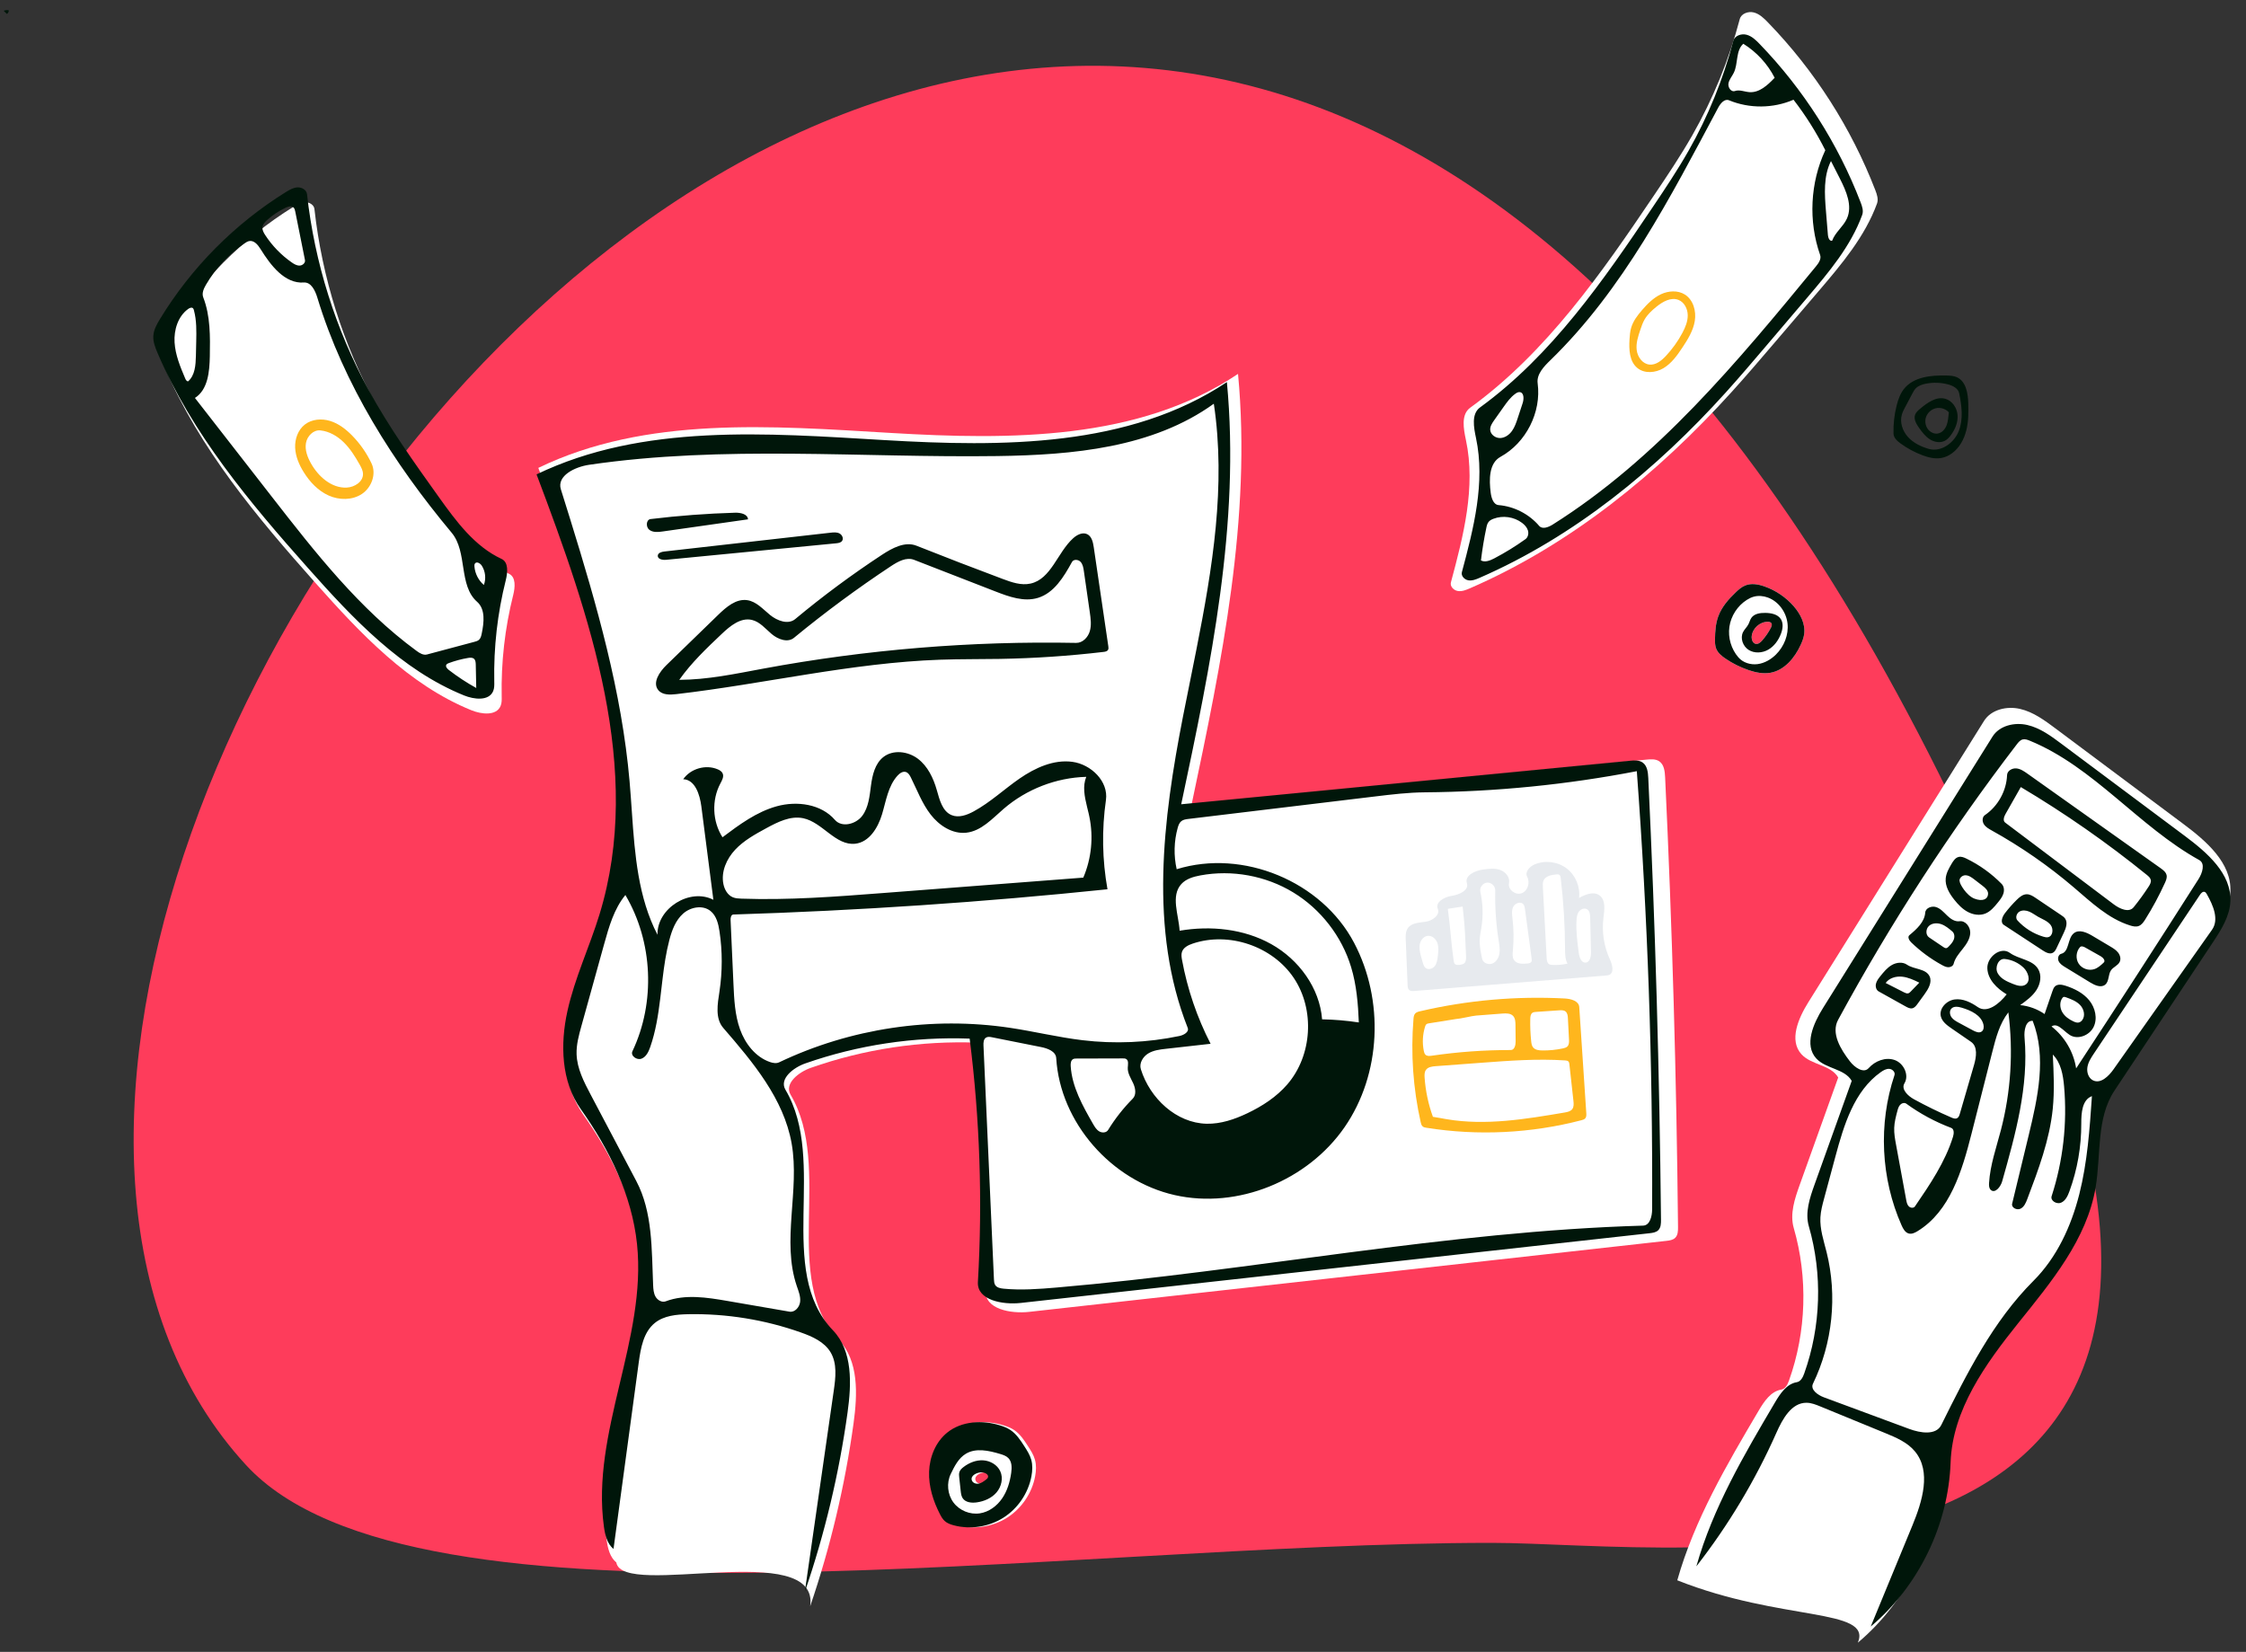 <?xml version="1.0" encoding="UTF-8"?>
<svg width="121px" height="89px" viewBox="0 0 121 89" version="1.1" xmlns="http://www.w3.org/2000/svg" xmlns:xlink="http://www.w3.org/1999/xlink">
    <rect x="0" y="0" width="121" height="89" fill="#333333" stroke="none"/>
    <title>Illustration/Finances</title>
    <g id="Food-Delivery-App---High-Fidelity-Design" stroke="none" stroke-width="1" fill="none" fill-rule="evenodd">
        <g id="Basket-Screen" transform="translate(-219, -548)">
            <g id="Voucher" transform="translate(20, 547)">
                <g id="Illustration/Finances" transform="translate(199.201, 1.545)">
                    <path d="M13.052,78.388 C22.106,88.243 57.119,82.582 80.173,82.582 C90.118,82.582 123.494,87.566 109.712,53.334 C64.522,-58.911 -15.635,47.16 13.052,78.388 Z" id="Blob" fill="#FE3C5B"></path>
                    <path d="M53.88,76.254 C54.074,76.315 54.267,76.39 54.437,76.504 C54.755,76.717 54.972,77.049 55.18,77.371 C55.329,77.602 55.481,77.837 55.555,78.102 C55.636,78.389 55.621,78.695 55.567,78.987 C55.399,79.9 54.836,80.732 54.052,81.228 C53.268,81.724 52.275,81.875 51.378,81.636 C51.204,81.59 51.028,81.526 50.894,81.405 C50.781,81.304 50.705,81.169 50.636,81.034 C50.271,80.326 50.024,79.54 50.053,78.744 C50.081,77.948 50.408,77.142 51.028,76.642 C51.805,76.014 52.926,75.955 53.88,76.254 Z M52.864,78.784 C52.606,78.79 52.275,78.964 52.354,79.209 C52.4,79.352 52.575,79.418 52.722,79.391 C52.869,79.365 52.994,79.271 53.112,79.18 C53.156,79.147 53.202,79.11 53.222,79.058 C53.283,78.891 53.042,78.78 52.864,78.784 Z" id="Combined-Shape" fill="#FFFFFF"></path>
                    <path d="M94.854,31.049 C95.461,31.261 96.011,31.633 96.433,32.118 C96.796,32.535 97.072,33.075 96.996,33.623 C96.968,33.823 96.894,34.015 96.809,34.199 C96.489,34.897 95.938,35.566 95.182,35.702 C94.786,35.772 94.377,35.687 93.996,35.558 C93.555,35.408 93.134,35.197 92.749,34.934 C92.545,34.794 92.343,34.629 92.254,34.398 C92.192,34.24 92.19,34.065 92.192,33.894 C92.198,33.473 92.226,33.045 92.373,32.65 C92.559,32.15 92.922,31.738 93.308,31.37 C93.463,31.222 93.627,31.076 93.826,30.997 C94.152,30.867 94.523,30.933 94.854,31.049 Z M95.039,32.956 C94.612,32.95 94.211,33.309 94.169,33.734 C94.152,33.908 94.225,34.124 94.398,34.148 C94.528,34.166 94.642,34.066 94.729,33.968 C94.913,33.761 95.071,33.532 95.199,33.286 C95.242,33.203 95.279,33.098 95.223,33.024 C95.182,32.97 95.107,32.957 95.039,32.956 Z" id="Combined-Shape" fill="#FFFFFF"></path>
                    <path d="M95.04,0.658 C97.551,3.247 99.532,6.343 100.83,9.703 C100.919,9.934 101.005,10.19 100.92,10.423 C100.266,12.211 99.003,13.703 97.764,15.153 C96.973,16.079 96.182,17.006 95.39,17.932 C94.635,18.817 93.879,19.701 93.098,20.564 C89.122,24.954 84.424,28.793 78.982,31.155 C78.777,31.244 78.557,31.333 78.335,31.297 C78.114,31.262 77.907,31.048 77.965,30.832 C78.638,28.327 79.315,25.708 78.775,23.17 C78.645,22.558 78.499,21.788 79.007,21.42 C83.117,18.438 86.076,14.177 88.911,9.973 C89.624,8.916 90.336,7.857 90.967,6.749 C92.087,4.783 92.95,2.671 93.526,0.484 C93.605,0.184 93.986,0.049 94.287,0.127 C94.588,0.206 94.824,0.434 95.04,0.658" id="Path" fill="#FFFFFF"></path>
                    <path d="M16.739,10.717 C17.147,14.407 18.283,18.015 20.063,21.274 C21.165,23.291 22.505,25.167 23.842,27.038 C24.772,28.339 25.767,29.695 27.218,30.368 C27.604,30.547 27.55,31.103 27.447,31.516 C26.999,33.299 26.79,35.142 26.827,36.98 C26.831,37.153 26.835,37.333 26.767,37.493 C26.535,38.035 25.742,37.945 25.196,37.723 C21.815,36.351 19.22,33.591 16.796,30.865 C13.648,27.326 10.547,23.631 8.688,19.275 C8.562,18.978 8.439,18.667 8.46,18.345 C8.482,18.018 8.65,17.72 8.82,17.44 C10.506,14.672 12.851,12.307 15.606,10.599 C15.8,10.479 16.007,10.359 16.235,10.351 C16.463,10.343 16.714,10.49 16.739,10.717" id="Path" fill="#FFFFFF"></path>
                    <path d="M94.547,75.455 C94.839,74.961 95.2,74.418 95.765,74.324 C95.988,74.287 96.106,74.045 96.181,73.832 C97.116,71.21 97.206,68.295 96.435,65.62 C96.215,64.857 96.486,64.047 96.754,63.299 C97.446,61.369 98.138,59.439 98.83,57.509 C98.433,56.823 97.388,56.844 96.853,56.26 C96.164,55.509 96.683,54.315 97.223,53.451 C100.377,48.4 103.531,43.349 106.684,38.299 C107.071,37.68 107.919,37.486 108.629,37.651 C109.34,37.816 109.947,38.263 110.531,38.7 C112.831,40.418 115.131,42.136 117.431,43.854 C118.666,44.776 120.029,45.953 119.957,47.493 C119.918,48.344 119.431,49.101 118.959,49.812 C117.136,52.558 115.314,55.305 113.491,58.052 C112.464,59.6 112.747,61.632 112.437,63.463 C111.947,66.356 109.963,68.732 108.125,71.021 C106.288,73.309 104.45,75.864 104.347,78.797 C104.224,82.292 102.563,85.706 99.889,87.96 C100.665,86.079 95.765,86.829 90.16,84.599 C91.082,81.336 92.824,78.375 94.547,75.455 Z" id="Path" fill="#FFFFFF"></path>
                    <path d="M33.002,83.638 C32.653,83.352 32.541,82.869 32.479,82.421 C31.766,77.231 34.831,72.108 34.285,66.898 C34.004,64.213 32.77,61.707 31.217,59.504 C30.145,57.982 30.085,55.944 30.485,54.123 C30.885,52.302 31.692,50.6 32.236,48.817 C34.656,40.891 31.712,32.423 28.8,24.664 C34.602,21.859 41.372,22.402 47.799,22.782 C54.226,23.163 61.139,23.189 66.496,19.6 C67.23,27.365 65.611,35.139 64.001,42.769 C72.169,41.973 80.338,41.177 88.506,40.382 C88.74,40.359 88.996,40.341 89.191,40.474 C89.45,40.652 89.49,41.013 89.505,41.329 C89.887,49.404 90.119,57.486 90.2,65.571 C90.202,65.773 90.195,65.999 90.052,66.143 C89.931,66.266 89.745,66.292 89.573,66.311 C78.129,67.586 66.685,68.862 55.241,70.137 C54.251,70.247 52.842,69.99 52.9,68.991 C53.158,64.536 53.007,60.058 52.45,55.632 C49.408,55.517 46.346,55.98 43.474,56.991 C42.822,57.22 42.039,57.837 42.39,58.434 C44.715,62.386 41.829,68.325 44.987,71.642 C46.073,72.783 45.998,74.577 45.783,76.141 C45.322,79.492 44.538,82.799 43.446,86 C43.974,82.316 33.325,85.614 33.002,83.638 Z" id="Path" fill="#FFFFFF"></path>
                    <path d="M0.269,0.005 C0.279,0.084 0.236,0.167 0.167,0.204 C0.111,0.149 0.056,0.093 0,0.038 C0.083,0.001 0.178,-0.009 0.267,0.008 L0.269,0.005 Z" id="Path" fill="#00160A"></path>
                    <path d="M53.68,76.254 C53.874,76.315 54.067,76.39 54.237,76.504 C54.555,76.717 54.772,77.049 54.98,77.371 C55.129,77.602 55.281,77.837 55.355,78.102 C55.436,78.389 55.421,78.695 55.367,78.987 C55.199,79.9 54.636,80.732 53.852,81.228 C53.068,81.724 52.075,81.875 51.178,81.636 C51.004,81.59 50.828,81.526 50.694,81.405 C50.581,81.304 50.505,81.169 50.436,81.034 C50.071,80.326 49.824,79.54 49.853,78.744 C49.881,77.948 50.208,77.142 50.828,76.642 C51.605,76.014 52.726,75.955 53.68,76.254 M52.587,80.992 C53.074,80.918 53.503,80.6 53.783,80.194 C54.064,79.788 54.207,79.302 54.276,78.814 C54.316,78.535 54.319,78.215 54.123,78.014 C54.005,77.893 53.836,77.84 53.675,77.791 C53.069,77.61 52.377,77.456 51.834,77.781 C51.439,78.017 51.218,78.456 51.019,78.871 C50.785,79.357 50.842,79.97 51.163,80.404 C51.484,80.838 52.053,81.073 52.587,80.992 L52.587,80.992 Z" id="Shape" fill="#00160A"></path>
                    <path d="M75.948,54.358 C75.956,54.254 75.969,54.143 76.037,54.065 C76.104,53.989 76.209,53.962 76.308,53.939 C78.855,53.346 81.486,53.114 84.097,53.252 C84.429,53.269 84.857,53.382 84.879,53.714 C85.005,55.619 85.131,57.524 85.258,59.43 C85.264,59.526 85.267,59.633 85.205,59.707 C85.155,59.768 85.074,59.791 84.998,59.811 C82.282,60.519 79.419,60.659 76.647,60.218 C76.576,60.207 76.501,60.194 76.445,60.147 C76.378,60.091 76.355,60 76.336,59.915 C75.927,58.096 75.796,56.215 75.948,54.358 Z M76.548,57.518 C76.598,58.237 76.749,58.95 76.995,59.628 C77.241,59.663 77.483,59.714 77.728,59.755 C79.834,60.112 81.989,59.753 84.095,59.395 C84.244,59.369 84.408,59.336 84.501,59.215 C84.595,59.092 84.582,58.921 84.565,58.767 C84.493,58.111 84.42,57.454 84.348,56.798 C84.342,56.745 84.334,56.688 84.298,56.649 C84.255,56.601 84.184,56.593 84.119,56.589 C82.623,56.49 81.121,56.602 79.625,56.714 C78.798,56.775 77.972,56.837 77.145,56.899 C76.95,56.913 76.73,56.942 76.618,57.102 C76.536,57.219 76.538,57.375 76.548,57.518 Z M76.572,54.772 C76.441,55.192 76.417,55.644 76.504,56.075 C76.52,56.153 76.541,56.234 76.6,56.287 C76.687,56.365 76.82,56.352 76.936,56.335 C78.345,56.129 79.769,56.027 81.192,56.029 C81.393,56.029 81.455,55.759 81.452,55.558 C81.449,55.264 81.446,54.97 81.443,54.675 C81.441,54.505 81.432,54.317 81.316,54.193 C81.176,54.044 80.942,54.049 80.738,54.064 C80.266,54.1 79.794,54.136 79.323,54.173 C79.097,54.19 78.499,54.343 78.224,54.361 C77.745,54.438 77.266,54.514 76.787,54.59 C76.736,54.598 76.682,54.608 76.643,54.641 C76.605,54.674 76.587,54.724 76.572,54.772 Z M82.887,56.052 C83.261,56.057 83.636,56.02 84.002,55.941 C84.089,55.922 84.181,55.898 84.243,55.834 C84.334,55.741 84.333,55.594 84.327,55.463 C84.307,55.084 84.288,54.704 84.268,54.325 C84.262,54.189 84.246,54.037 84.141,53.952 C84.048,53.878 83.916,53.882 83.797,53.89 C83.381,53.919 82.965,53.947 82.549,53.975 C82.483,53.98 82.413,53.985 82.358,54.022 C82.258,54.088 82.242,54.228 82.24,54.349 C82.23,54.751 82.247,55.154 82.289,55.554 C82.301,55.669 82.318,55.791 82.389,55.883 C82.501,56.026 82.706,56.05 82.887,56.052 Z" id="Shape" fill="#FFB61D"></path>
                    <path d="M82.466,46.032 C83.022,45.791 83.705,45.872 84.19,46.236 C84.675,46.599 84.943,47.232 84.868,47.834 C85.208,47.649 85.641,47.468 85.959,47.689 C86.318,47.939 86.236,48.477 86.182,48.912 C86.088,49.67 86.21,50.455 86.531,51.149 C86.663,51.436 86.777,51.87 86.483,51.986 C86.434,52.006 86.38,52.01 86.326,52.014 C82.881,52.292 79.435,52.57 75.989,52.848 C75.894,52.855 75.788,52.859 75.717,52.797 C75.644,52.733 75.635,52.625 75.631,52.529 C75.598,51.718 75.565,50.908 75.532,50.097 C75.523,49.88 75.519,49.645 75.641,49.466 C75.845,49.168 76.27,49.169 76.626,49.112 C76.981,49.055 77.395,48.755 77.258,48.422 C77.106,48.051 77.626,47.779 78.023,47.719 C78.42,47.659 78.946,47.422 78.826,47.039 C78.694,46.621 79.27,46.361 79.705,46.303 C80.012,46.262 80.333,46.223 80.624,46.328 C80.915,46.433 81.16,46.733 81.095,47.035 C81.02,47.382 81.442,47.704 81.774,47.582 C82.107,47.46 82.241,47.005 82.073,46.694 C81.936,46.439 82.2,46.147 82.466,46.032 Z M84.245,51.373 C84.116,51.134 84.115,50.85 84.114,50.578 C84.109,49.303 84.031,48.029 83.88,46.763 C83.872,46.699 83.86,46.628 83.808,46.59 C83.763,46.558 83.702,46.562 83.647,46.567 C83.378,46.592 83.059,46.652 82.952,46.9 C82.907,47.006 82.912,47.126 82.918,47.241 C82.987,48.519 83.055,49.797 83.123,51.074 C83.13,51.193 83.145,51.33 83.244,51.397 C83.298,51.433 83.366,51.44 83.431,51.443 C83.704,51.458 83.979,51.434 84.245,51.373 Z M79.61,49.409 C79.577,49.622 79.53,49.833 79.518,50.048 C79.497,50.407 79.572,50.765 79.648,51.117 C79.696,51.343 79.988,51.454 80.202,51.367 C80.416,51.28 80.545,51.052 80.58,50.823 C80.616,50.595 80.574,50.363 80.538,50.135 C80.395,49.239 80.333,48.331 80.353,47.424 C80.358,47.194 80.135,46.987 79.906,47.01 C79.678,47.032 79.499,47.28 79.549,47.504 C79.689,48.127 79.709,48.777 79.61,49.409 Z M81.877,48.185 C81.742,48.009 81.434,48.103 81.33,48.298 C81.225,48.493 81.257,48.729 81.283,48.949 C81.351,49.523 81.357,50.105 81.302,50.68 C81.286,50.85 81.268,51.035 81.362,51.178 C81.506,51.397 81.822,51.395 82.083,51.368 C82.164,51.36 82.258,51.344 82.3,51.273 C82.328,51.223 82.321,51.162 82.314,51.105 C82.194,50.212 82.073,49.319 81.953,48.426 C81.942,48.342 81.929,48.253 81.877,48.185 Z M84.862,48.569 C84.76,48.707 84.739,48.886 84.73,49.057 C84.7,49.644 84.778,50.229 84.855,50.811 C84.886,51.04 84.991,51.335 85.221,51.319 C85.455,51.303 85.516,50.991 85.511,50.756 C85.496,50.136 85.482,49.515 85.468,48.895 C85.464,48.732 85.447,48.543 85.311,48.451 C85.169,48.356 84.963,48.431 84.862,48.569 Z M77.798,48.422 C77.867,48.962 77.913,49.37 77.937,49.645 C77.982,50.163 78.039,50.68 78.109,51.195 C78.119,51.27 78.132,51.351 78.187,51.402 C78.283,51.492 78.652,51.432 78.72,51.32 C78.788,51.209 78.785,51.069 78.779,50.938 C78.76,50.525 78.741,50.111 78.722,49.697 C78.709,49.402 78.667,48.935 78.597,48.298 M76.459,51.355 C76.489,51.447 76.523,51.544 76.598,51.606 C76.745,51.728 76.982,51.653 77.098,51.502 C77.213,51.351 77.239,51.152 77.261,50.963 C77.288,50.732 77.314,50.491 77.239,50.27 C77.164,50.05 76.957,49.855 76.725,49.876 C76.511,49.895 76.346,50.09 76.296,50.298 C76.246,50.507 76.288,50.726 76.34,50.934 C76.375,51.075 76.415,51.216 76.459,51.355 Z" id="Shape" fill="#E7EAEE"></path>
                    <path d="M90.428,18.192 C90.15,18.61 89.848,19.033 89.418,19.291 C88.987,19.549 88.393,19.599 88.006,19.279 C87.579,18.927 87.553,18.291 87.587,17.738 C87.6,17.525 87.617,17.311 87.678,17.107 C87.783,16.752 88.014,16.45 88.255,16.17 C88.548,15.83 88.872,15.502 89.277,15.31 C89.683,15.119 90.187,15.085 90.567,15.323 C91.022,15.608 91.19,16.215 91.104,16.745 C91.018,17.274 90.726,17.746 90.428,18.192 M89.545,18.634 C89.895,18.26 90.196,17.84 90.437,17.387 C90.595,17.089 90.73,16.766 90.723,16.428 C90.717,16.091 90.539,15.739 90.226,15.614 C89.818,15.451 89.37,15.711 89.029,15.988 C88.786,16.186 88.551,16.402 88.396,16.673 C88.297,16.845 88.233,17.033 88.17,17.221 C88.05,17.575 87.928,17.944 87.974,18.316 C88.02,18.687 88.285,19.06 88.658,19.098 C89.002,19.134 89.308,18.887 89.545,18.634 Z" id="Shape" fill="#FFB61D"></path>
                    <path d="M18.76,22.912 C19.196,23.354 19.555,23.87 19.819,24.432 C20.083,24.997 19.816,25.722 19.297,26.068 C18.778,26.413 18.077,26.409 17.507,26.154 C16.938,25.899 16.491,25.424 16.162,24.895 C15.913,24.496 15.721,24.049 15.7,23.579 C15.679,23.109 15.852,22.615 16.224,22.327 C16.599,22.036 17.128,21.994 17.582,22.134 C18.037,22.274 18.426,22.574 18.76,22.912 M17.059,22.644 C16.682,22.605 16.347,22.951 16.282,23.325 C16.218,23.698 16.36,24.077 16.544,24.409 C16.944,25.127 17.657,25.765 18.478,25.726 C18.9,25.705 19.363,25.413 19.355,24.99 C19.352,24.808 19.262,24.639 19.172,24.48 C18.933,24.057 18.674,23.639 18.329,23.298 C17.984,22.956 17.542,22.694 17.059,22.644 Z" id="Shape" fill="#FFB61D"></path>
                    <path d="M51.715,78.491 C52.017,78.261 52.394,78.112 52.773,78.136 C53.153,78.161 53.528,78.378 53.687,78.724 C53.857,79.095 53.751,79.555 53.485,79.865 C53.22,80.175 52.819,80.346 52.415,80.402 C52.139,80.441 51.81,80.406 51.659,80.172 C51.587,80.059 51.57,79.92 51.555,79.786 C51.529,79.547 51.503,79.307 51.477,79.067 C51.465,78.966 51.455,78.86 51.487,78.763 C51.526,78.649 51.619,78.563 51.715,78.491 M52.912,79.18 C52.956,79.147 53.002,79.11 53.022,79.058 C53.083,78.891 52.842,78.78 52.664,78.784 C52.406,78.79 52.075,78.964 52.154,79.209 C52.2,79.352 52.375,79.418 52.522,79.391 C52.669,79.365 52.794,79.271 52.912,79.18 L52.912,79.18 Z" id="Shape" fill="#00160A"></path>
                    <path d="M109.02,38.517 C109.706,38.676 110.292,39.108 110.856,39.53 L117.519,44.506 L117.519,44.506 C118.71,45.396 120.026,46.533 119.958,48.019 C119.92,48.842 119.449,49.573 118.994,50.259 L113.714,58.215 L113.714,58.215 C112.722,59.709 112.996,61.671 112.696,63.439 C112.223,66.233 110.307,68.527 108.533,70.736 C106.76,72.946 104.985,75.413 104.885,78.244 C104.766,81.619 103.163,84.915 100.581,87.092 C101.33,85.275 102.079,83.459 102.828,81.642 C103.362,80.346 103.857,78.733 102.963,77.654 C102.558,77.165 101.947,76.907 101.36,76.666 C100.197,76.189 99.034,75.711 97.871,75.234 C97.63,75.136 97.382,75.035 97.122,75.034 C96.312,75.029 95.829,75.908 95.501,76.649 C94.364,79.212 92.912,81.635 91.188,83.847 C92.078,80.696 93.759,77.837 95.423,75.018 C95.705,74.541 96.053,74.016 96.599,73.926 C96.814,73.89 96.928,73.657 97.001,73.451 C97.904,70.92 97.991,68.104 97.246,65.522 C97.034,64.785 97.295,64.004 97.554,63.281 C98.222,61.418 98.89,59.554 99.558,57.691 C99.176,57.029 98.166,57.048 97.649,56.485 C96.984,55.76 97.486,54.607 98.007,53.772 C101.052,48.896 104.097,44.019 107.142,39.143 C107.515,38.545 108.334,38.358 109.02,38.517 Z M65.896,20.042 C66.621,27.665 65.023,35.297 63.435,42.788 C71.494,42.007 79.553,41.225 87.612,40.444 C87.843,40.422 88.096,40.404 88.288,40.535 C88.544,40.709 88.583,41.064 88.598,41.374 C88.975,49.302 89.203,57.236 89.283,65.173 C89.285,65.372 89.278,65.594 89.138,65.735 C89.018,65.856 88.834,65.881 88.665,65.9 C77.374,67.152 66.083,68.404 54.792,69.656 C53.816,69.764 52.425,69.511 52.482,68.53 C52.737,64.157 52.588,59.761 52.038,55.415 C49.038,55.302 46.017,55.758 43.183,56.75 C42.54,56.975 41.766,57.581 42.113,58.167 C44.407,62.046 41.56,67.877 44.676,71.134 C45.747,72.253 45.673,74.015 45.461,75.55 C45.006,78.84 44.233,82.087 43.156,85.229 L44.717,74.378 L44.717,74.378 C44.818,73.679 44.907,72.916 44.543,72.31 C44.206,71.751 43.563,71.464 42.947,71.247 C41.003,70.558 38.934,70.223 36.871,70.263 C36.242,70.275 35.569,70.338 35.078,70.733 C34.463,71.229 34.315,72.09 34.209,72.873 C33.756,76.218 33.304,79.564 32.851,82.91 C32.506,82.629 32.396,82.156 32.335,81.715 C31.631,76.62 34.655,71.591 34.117,66.476 C33.839,63.84 32.622,61.38 31.09,59.217 C30.032,57.723 29.973,55.722 30.368,53.934 C30.762,52.147 31.558,50.476 32.095,48.726 C34.483,40.944 31.578,32.63 28.705,25.014 C34.429,22.26 41.109,22.793 47.45,23.167 C53.791,23.54 60.611,23.566 65.896,20.042 Z M107.996,54.001 C107.524,54.605 107.324,55.373 107.135,56.116 L106.014,60.53 L106.014,60.53 C105.507,62.525 104.859,64.718 103.101,65.79 C102.961,65.875 102.799,65.955 102.64,65.917 C102.441,65.87 102.329,65.665 102.246,65.479 C101.125,62.952 100.984,60.005 101.861,57.383 C101.915,57.224 101.753,57.058 101.586,57.045 C101.418,57.031 101.262,57.123 101.125,57.219 C99.686,58.235 99.134,60.074 98.677,61.775 C98.474,62.528 98.271,63.282 98.068,64.036 C97.979,64.366 97.89,64.7 97.871,65.041 C97.836,65.681 98.05,66.303 98.205,66.924 C98.79,69.274 98.526,71.825 97.471,74.005 C97.316,74.326 97.726,74.618 98.061,74.742 C99.594,75.31 101.127,75.878 102.66,76.445 C103.258,76.667 104.101,76.801 104.384,76.23 C105.756,73.464 107.166,70.645 109.35,68.463 C110.609,67.205 111.38,65.527 111.817,63.801 C112.254,62.076 112.377,60.29 112.499,58.514 C111.969,58.707 111.923,59.422 111.925,59.986 C111.93,61.23 111.713,62.474 111.286,63.642 C111.197,63.886 111.077,64.15 110.838,64.253 C110.6,64.357 110.248,64.149 110.328,63.902 C110.944,62.002 111.174,59.978 110.999,57.988 C110.945,57.371 110.83,56.711 110.391,56.274 C110.439,57.248 110.486,58.226 110.388,59.197 C110.217,60.875 109.615,62.476 109.018,64.054 C108.941,64.259 108.847,64.482 108.651,64.578 C108.454,64.675 108.148,64.522 108.2,64.309 C108.498,63.078 108.795,61.847 109.093,60.616 C109.584,58.586 110.067,56.402 109.307,54.456 C108.924,54.43 108.834,54.978 108.868,55.36 C109.102,57.979 108.378,60.578 107.662,63.107 C107.578,63.402 107.282,63.772 107.052,63.569 C106.953,63.481 106.948,63.33 106.956,63.198 C107.015,62.223 107.347,61.289 107.594,60.345 C108.132,58.282 108.27,56.115 107.996,54.001 Z M33.491,47.677 C32.88,48.423 32.607,49.382 32.349,50.312 C31.941,51.783 31.532,53.255 31.124,54.727 C30.985,55.227 30.845,55.736 30.862,56.254 C30.887,57.03 31.258,57.747 31.621,58.434 C32.44,59.984 33.258,61.535 34.077,63.085 C34.97,64.774 34.902,66.782 34.985,68.691 C34.995,68.908 35.009,69.134 35.118,69.322 C35.227,69.51 35.461,69.644 35.664,69.568 C36.715,69.173 37.884,69.358 38.991,69.549 C40.105,69.741 41.219,69.933 42.333,70.126 C42.621,70.175 42.873,69.883 42.905,69.593 C42.936,69.302 42.818,69.02 42.724,68.743 C41.895,66.303 42.895,63.598 42.447,61.061 C42.022,58.656 40.361,56.683 38.763,54.837 C38.318,54.323 38.456,53.548 38.559,52.876 C38.721,51.804 38.722,50.707 38.561,49.635 C38.5,49.229 38.395,48.792 38.074,48.536 C37.654,48.201 37,48.323 36.599,48.681 C36.198,49.038 36,49.568 35.863,50.087 C35.681,50.776 35.579,51.483 35.494,52.193 L35.368,53.259 C35.259,54.145 35.123,55.024 34.83,55.865 C34.741,56.12 34.613,56.397 34.36,56.494 C34.108,56.592 33.754,56.34 33.87,56.096 C35.122,53.454 34.976,50.195 33.491,47.677 Z M87.98,41.005 C84.217,41.731 80.386,42.114 76.553,42.145 C75.662,42.152 74.775,42.259 73.89,42.366 C70.534,42.77 67.179,43.174 63.823,43.578 C63.688,43.595 63.545,43.614 63.439,43.7 C63.331,43.787 63.283,43.927 63.245,44.061 C63.044,44.784 63.026,45.556 63.191,46.287 C66.765,45.183 71.003,46.94 72.747,50.249 C74.374,53.334 74.218,57.319 72.235,60.188 C70.252,63.057 66.482,64.615 63.081,63.844 C59.679,63.074 56.913,59.946 56.701,56.464 C56.679,56.099 56.238,55.939 55.88,55.868 L53.242,55.342 L53.242,55.342 C53.136,55.321 53.019,55.301 52.926,55.356 C52.785,55.437 52.775,55.633 52.783,55.796 C52.971,59.995 53.159,64.193 53.347,68.392 C53.352,68.496 53.358,68.605 53.415,68.692 C53.508,68.837 53.701,68.872 53.872,68.888 C54.817,68.978 55.769,68.907 56.715,68.826 C67.272,67.92 77.725,65.798 88.316,65.49 C88.69,65.479 88.804,64.983 88.805,64.609 C88.84,56.734 88.565,48.858 87.98,41.005 Z M102.165,58.983 C102.081,59.074 102.046,59.199 102.015,59.32 C101.937,59.615 101.858,59.914 101.847,60.22 C101.835,60.526 101.891,60.83 101.946,61.131 C102.128,62.121 102.31,63.112 102.493,64.102 C102.516,64.227 102.542,64.359 102.631,64.45 C102.719,64.541 102.891,64.56 102.963,64.456 C103.772,63.273 104.592,62.066 105.016,60.697 C105.068,60.526 105.083,60.287 104.917,60.224 C104.057,59.901 103.242,59.461 102.5,58.921 C102.399,58.847 102.249,58.891 102.165,58.983 Z M60.293,56.481 C59.459,56.483 58.626,56.486 57.792,56.488 C57.73,56.489 57.666,56.489 57.612,56.518 C57.488,56.583 57.473,56.752 57.481,56.891 C57.551,58.013 58.124,59.033 58.683,60.008 C58.772,60.162 58.867,60.323 59.02,60.413 C59.173,60.503 59.402,60.491 59.495,60.34 C59.871,59.728 60.317,59.16 60.823,58.65 C61.032,58.439 60.971,58.084 60.846,57.815 C60.721,57.546 60.542,57.28 60.556,56.984 C60.564,56.814 60.616,56.595 60.467,56.511 C60.416,56.481 60.353,56.481 60.293,56.481 Z M64.055,50.294 C63.814,50.375 63.554,50.503 63.475,50.744 C63.43,50.882 63.453,51.032 63.479,51.174 C63.767,52.745 64.288,54.273 65.018,55.693 L62.616,55.963 L62.616,55.963 C62.283,56 61.938,56.042 61.653,56.217 C61.368,56.393 61.161,56.744 61.261,57.063 C61.747,58.629 63.168,59.967 64.808,60.001 C65.568,60.016 66.31,59.764 66.996,59.437 C67.801,59.054 68.566,58.557 69.149,57.883 C70.496,56.325 70.646,53.854 69.499,52.144 C68.351,50.435 66.007,49.638 64.055,50.294 Z M108.765,39.296 C108.631,39.332 108.537,39.448 108.452,39.558 C104.862,44.244 101.64,49.212 98.825,54.401 C98.433,55.125 98.958,55.988 99.461,56.64 C99.712,56.966 100.197,57.31 100.471,57.003 C100.816,56.616 101.382,56.395 101.871,56.568 C102.36,56.741 102.665,57.377 102.399,57.822 C102.206,58.144 102.583,58.502 102.912,58.682 C103.569,59.042 104.243,59.371 104.932,59.668 C105.027,59.709 105.139,59.75 105.232,59.703 C105.32,59.659 105.356,59.553 105.384,59.458 C105.638,58.583 105.892,57.709 106.147,56.834 C106.272,56.403 106.356,55.843 105.986,55.588 L104.934,54.864 L104.934,54.864 C104.694,54.698 104.437,54.51 104.362,54.228 C104.249,53.796 104.66,53.362 105.103,53.304 C105.546,53.245 105.98,53.459 106.347,53.714 C106.864,54.073 107.518,53.526 107.906,53.029 C107.383,52.717 106.885,52.232 106.864,51.624 C106.844,51.015 107.583,50.436 108.076,50.794 C108.553,51.141 109.28,51.151 109.593,51.651 C109.807,51.992 109.731,52.454 109.513,52.792 C109.296,53.131 108.961,53.374 108.634,53.609 C109.103,53.655 109.56,53.822 109.948,54.09 C110.089,53.679 110.23,53.268 110.371,52.857 C110.404,52.762 110.439,52.662 110.515,52.594 C110.66,52.464 110.885,52.504 111.071,52.563 C111.558,52.718 112.035,52.959 112.357,53.356 C112.678,53.753 112.812,54.33 112.588,54.789 C112.363,55.248 111.729,55.493 111.3,55.216 C111.249,55.184 111.199,55.145 111.148,55.104 L110.92,54.912 C110.718,54.746 110.517,54.62 110.322,54.759 C111.027,55.309 111.512,56.134 111.648,57.018 C113.869,53.634 116.067,50.235 118.241,46.82 C118.448,46.494 118.616,45.98 118.278,45.793 C115.012,43.981 112.604,40.779 109.149,39.362 C109.027,39.311 108.893,39.263 108.765,39.296 Z M118.319,47.665 C116.416,50.514 114.513,53.362 112.61,56.211 C112.457,56.44 112.299,56.679 112.255,56.952 C112.21,57.225 112.31,57.542 112.558,57.664 C112.97,57.865 113.4,57.442 113.663,57.068 C115.431,54.562 117.199,52.057 118.967,49.551 C119.361,48.993 119.028,48.23 118.691,47.636 C118.662,47.584 118.628,47.529 118.572,47.51 C118.471,47.475 118.378,47.576 118.319,47.665 Z M65.192,21.207 C61.893,23.585 57.591,23.97 53.524,24.027 C46.187,24.128 38.799,23.432 31.539,24.497 C30.777,24.608 29.786,25.085 30.015,25.819 L30.523,27.447 C31.954,32.066 33.295,36.734 33.716,41.544 C33.741,41.825 33.763,42.108 33.783,42.392 L33.843,43.244 C34,45.521 34.181,47.812 35.22,49.819 C35.184,48.393 36.965,47.278 38.231,47.935 L37.583,42.901 L37.583,42.901 C37.501,42.265 37.246,41.461 36.606,41.438 C37.004,40.865 37.823,40.63 38.465,40.905 C38.572,40.951 38.68,41.016 38.729,41.122 C38.811,41.298 38.699,41.497 38.608,41.668 C38.131,42.562 38.176,43.712 38.722,44.566 C39.626,43.887 40.559,43.195 41.649,42.895 C42.739,42.595 44.038,42.774 44.778,43.629 C45.152,44.061 45.914,43.864 46.255,43.406 C46.597,42.947 46.646,42.343 46.722,41.776 C46.797,41.21 46.939,40.598 47.388,40.244 C47.914,39.831 48.717,39.932 49.25,40.336 C49.782,40.741 50.085,41.381 50.268,42.024 C50.417,42.544 50.564,43.163 51.063,43.372 C51.447,43.532 51.887,43.372 52.253,43.173 C53.146,42.688 53.894,41.978 54.73,41.4 C55.567,40.823 56.563,40.367 57.57,40.501 C58.578,40.636 59.524,41.553 59.38,42.559 C59.151,44.153 59.179,45.783 59.463,47.368 C52.764,48.064 46.04,48.518 39.309,48.728 C39.185,48.732 39.152,48.901 39.158,49.025 C39.209,50.175 39.261,51.325 39.313,52.475 C39.35,53.298 39.389,54.135 39.666,54.911 C39.943,55.686 40.499,56.405 41.277,56.675 C41.438,56.73 41.621,56.765 41.775,56.691 C45.618,54.858 50.013,54.202 54.223,54.834 C55.525,55.029 56.808,55.344 58.116,55.5 C59.854,55.708 61.626,55.631 63.34,55.273 C63.574,55.224 63.873,55.057 63.785,54.834 C61.702,49.557 62.443,43.622 63.532,38.054 C63.687,37.258 63.85,36.461 64.011,35.662 L64.251,34.462 C65.123,30.059 65.853,25.615 65.192,21.207 Z M104.925,53.8 C104.812,53.923 104.836,54.127 104.933,54.263 C105.03,54.398 105.182,54.482 105.329,54.561 C105.584,54.698 105.839,54.835 106.094,54.973 C106.24,55.051 106.424,55.128 106.559,55.032 C106.671,54.953 106.685,54.79 106.654,54.657 C106.536,54.154 105.985,53.897 105.489,53.75 C105.298,53.693 105.06,53.653 104.925,53.8 Z M110.951,53.179 C110.935,53.189 110.922,53.204 110.911,53.219 C110.749,53.436 110.765,53.752 110.9,53.986 C111.035,54.22 111.269,54.383 111.516,54.494 C111.601,54.532 111.694,54.566 111.785,54.547 C111.863,54.532 111.93,54.479 111.978,54.415 C112.154,54.179 112.069,53.824 111.866,53.609 C111.664,53.395 111.376,53.287 111.099,53.187 C111.051,53.169 110.995,53.153 110.951,53.179 Z M64.465,46.621 C64.09,46.691 63.7,46.804 63.443,47.085 C62.858,47.728 63.298,48.733 63.349,49.601 C65.022,49.317 66.809,49.496 68.289,50.325 C69.769,51.154 70.895,52.683 71.025,54.375 C71.687,54.387 72.349,54.444 73.004,54.543 C72.964,53.537 72.88,52.524 72.588,51.561 C72.085,49.9 70.953,48.439 69.471,47.538 C67.989,46.636 66.17,46.304 64.465,46.621 Z M102.533,51.43 C102.92,51.694 103.549,51.633 103.751,52.056 C103.903,52.376 103.685,52.741 103.477,53.028 C103.352,53.2 103.228,53.371 103.103,53.543 C103.029,53.645 102.944,53.753 102.822,53.781 C102.699,53.808 102.576,53.744 102.466,53.683 C101.981,53.413 101.496,53.143 101.011,52.872 C100.872,52.795 100.827,52.608 100.865,52.453 C100.903,52.299 101.005,52.169 101.104,52.045 C101.284,51.822 101.469,51.593 101.718,51.45 C101.966,51.307 102.296,51.268 102.533,51.43 Z M101.386,52.417 C101.717,52.585 102.047,52.753 102.377,52.922 C102.448,52.957 102.526,52.994 102.602,52.974 C102.659,52.959 102.703,52.915 102.743,52.872 C102.895,52.715 103.047,52.557 103.199,52.399 C102.902,52.255 102.597,52.109 102.268,52.077 C101.939,52.044 101.577,52.148 101.386,52.417 Z M112.519,49.874 L113.485,50.449 L113.485,50.449 C113.639,50.541 113.797,50.636 113.907,50.777 C114.018,50.918 114.072,51.118 113.995,51.279 C113.901,51.476 113.655,51.552 113.529,51.73 C113.365,51.962 113.434,52.327 113.214,52.507 C112.992,52.691 112.661,52.544 112.415,52.394 L111.053,51.562 L111.053,51.562 C110.916,51.478 110.771,51.385 110.704,51.239 C110.636,51.093 110.691,50.88 110.848,50.843 C111.29,50.738 111.171,50.002 111.533,49.729 C111.815,49.515 112.215,49.694 112.519,49.874 Z M107.8,51.123 C107.457,51.088 107.259,51.57 107.415,51.877 C107.572,52.185 107.918,52.337 108.238,52.465 C108.464,52.556 108.739,52.641 108.936,52.498 C109.219,52.293 109.066,51.83 108.813,51.589 C108.539,51.328 108.176,51.161 107.8,51.123 Z M111.858,50.484 C111.641,50.721 111.61,51.108 111.786,51.377 C111.961,51.647 112.329,51.773 112.633,51.669 C112.828,51.602 112.985,51.458 113.135,51.317 C113.244,51.215 113.098,51.047 112.968,50.974 L112.134,50.504 L112.134,50.504 C112.047,50.455 111.926,50.411 111.858,50.484 Z M104.104,48.328 C104.345,48.406 104.518,48.61 104.7,48.785 C104.881,48.961 105.114,49.125 105.365,49.09 C105.682,49.047 105.948,49.388 105.943,49.709 C105.937,50.03 105.745,50.315 105.547,50.567 C105.348,50.818 105.128,51.07 105.049,51.381 C105.019,51.501 104.886,51.57 104.762,51.568 C104.639,51.565 104.525,51.507 104.417,51.448 C103.815,51.119 103.258,50.708 102.764,50.231 C102.655,50.126 102.549,49.939 102.666,49.841 C103.057,49.516 103.479,49.134 103.518,48.626 C103.537,48.374 103.864,48.25 104.104,48.328 Z M108.983,47.636 C109.162,47.634 109.322,47.737 109.47,47.837 C109.927,48.145 110.384,48.453 110.841,48.761 C110.919,48.813 110.999,48.867 111.053,48.944 C111.208,49.166 111.097,49.47 110.981,49.715 C110.856,49.982 110.73,50.248 110.604,50.515 C110.555,50.62 110.499,50.732 110.397,50.788 C110.223,50.882 110.013,50.771 109.847,50.662 L107.75,49.286 L107.75,49.286 C107.548,49.154 107.669,48.84 107.817,48.65 C108.01,48.4 108.22,48.162 108.445,47.939 C108.595,47.791 108.772,47.64 108.983,47.636 Z M103.719,49.343 C103.544,49.502 103.528,49.827 103.724,49.96 C103.981,50.133 104.238,50.307 104.495,50.481 C104.542,50.513 104.595,50.546 104.651,50.539 C104.705,50.532 104.746,50.491 104.783,50.452 C104.891,50.339 105.002,50.221 105.057,50.075 C105.111,49.928 105.095,49.743 104.976,49.641 C104.796,49.487 104.61,49.331 104.388,49.251 C104.165,49.171 103.893,49.183 103.719,49.343 Z M108.59,48.574 C108.432,48.67 108.362,48.91 108.486,49.046 C108.858,49.455 109.343,49.761 109.873,49.92 C109.959,49.946 110.051,49.969 110.139,49.949 C110.402,49.888 110.436,49.496 110.27,49.285 C110.103,49.073 109.832,48.982 109.598,48.849 C109.438,48.758 109.291,48.643 109.121,48.572 C108.952,48.501 108.747,48.479 108.59,48.574 Z M108.419,40.855 C108.645,40.873 108.842,41.009 109.028,41.141 L116.198,46.231 L116.198,46.231 C116.337,46.33 116.488,46.445 116.522,46.612 C116.55,46.749 116.493,46.888 116.435,47.015 C116.126,47.697 115.77,48.359 115.371,48.993 C115.281,49.136 115.178,49.287 115.019,49.347 C114.869,49.403 114.702,49.364 114.549,49.316 C113.377,48.948 112.455,48.062 111.519,47.264 C110.154,46.099 108.672,45.071 107.103,44.2 C106.943,44.111 106.776,44.018 106.678,43.863 C106.58,43.709 106.583,43.474 106.734,43.371 C107.437,42.891 107.894,42.067 107.927,41.215 C107.936,40.988 108.193,40.837 108.419,40.855 Z M105.738,45.716 C106.443,46.058 107.088,46.522 107.637,47.081 C107.769,47.215 107.785,47.431 107.726,47.61 C107.668,47.789 107.546,47.94 107.428,48.086 C107.237,48.322 107.033,48.566 106.752,48.678 C106.448,48.798 106.094,48.74 105.806,48.585 C105.518,48.43 105.287,48.188 105.084,47.932 C104.818,47.598 104.58,47.198 104.622,46.774 C104.649,46.495 104.793,46.244 104.933,46.003 C105.028,45.841 105.143,45.663 105.326,45.624 C105.466,45.593 105.609,45.653 105.738,45.716 Z M108.667,41.861 C108.393,42.343 108.119,42.826 107.845,43.309 C107.761,43.457 107.688,43.672 107.825,43.775 C109.775,45.244 111.725,46.712 113.676,48.181 C113.996,48.422 114.494,48.648 114.746,48.336 C115.036,47.978 115.307,47.605 115.557,47.218 C115.625,47.112 115.695,46.991 115.67,46.868 C115.648,46.755 115.553,46.673 115.464,46.6 C113.316,44.859 111.043,43.274 108.667,41.861 Z M105.676,46.613 C105.493,46.614 105.306,46.804 105.381,46.971 C105.37,47.052 105.723,47.699 106.166,47.871 C106.609,48.043 106.892,47.907 106.904,47.616 C106.911,47.433 106.751,47.291 106.606,47.18 C106.459,47.067 106.312,46.954 106.166,46.841 C106.02,46.729 105.86,46.612 105.676,46.613 Z M48.153,41.244 C47.644,41.803 47.535,42.605 47.317,43.329 C47.099,44.053 46.631,44.826 45.88,44.913 C44.822,45.036 44.112,43.757 43.07,43.54 C42.38,43.396 41.692,43.745 41.073,44.082 C40.477,44.407 39.871,44.74 39.407,45.234 C38.943,45.728 38.637,46.42 38.771,47.085 C38.831,47.381 38.996,47.678 39.274,47.797 C39.421,47.86 39.585,47.867 39.745,47.873 C42.278,47.962 44.811,47.767 47.337,47.573 C50.945,47.295 54.552,47.017 58.16,46.74 C58.6,45.713 58.715,44.549 58.486,43.456 L58.447,43.276 L58.447,43.276 L58.359,42.914 C58.227,42.369 58.115,41.818 58.319,41.31 C56.698,41.354 55.099,41.974 53.872,43.032 C53.257,43.562 52.663,44.232 51.857,44.32 C51.109,44.402 50.393,43.934 49.933,43.337 C49.473,42.741 49.207,42.023 48.872,41.349 C48.81,41.224 48.733,41.089 48.6,41.049 C48.435,40.999 48.269,41.117 48.153,41.244 Z M15.835,9.551 C16.063,9.543 16.314,9.69 16.339,9.917 C16.747,13.607 17.883,17.215 19.663,20.474 C20.765,22.491 22.105,24.367 23.442,26.238 C24.372,27.539 25.367,28.895 26.818,29.568 C27.204,29.747 27.15,30.303 27.047,30.716 C26.599,32.499 26.39,34.342 26.427,36.18 C26.431,36.353 26.435,36.533 26.367,36.693 C26.135,37.235 25.342,37.145 24.796,36.923 C21.415,35.551 18.82,32.791 16.396,30.065 C13.248,26.526 10.147,22.831 8.288,18.475 C8.162,18.178 8.039,17.867 8.06,17.545 C8.082,17.218 8.25,16.92 8.42,16.64 C10.106,13.872 12.451,11.507 15.206,9.799 C15.4,9.679 15.607,9.559 15.835,9.551 Z M58.366,28.234 C58.614,28.351 58.683,28.665 58.723,28.936 C58.985,30.715 59.246,32.494 59.508,34.274 C59.518,34.341 59.526,34.415 59.491,34.473 C59.445,34.55 59.343,34.569 59.253,34.579 C57.401,34.798 55.538,34.923 53.674,34.956 C52.6,34.974 51.526,34.962 50.453,34.999 C45.673,35.165 40.985,36.303 36.234,36.854 C35.891,36.893 35.486,36.907 35.266,36.641 C34.932,36.238 35.327,35.654 35.702,35.29 C36.633,34.386 37.563,33.483 38.494,32.579 C38.927,32.159 39.452,31.706 40.05,31.79 C40.542,31.86 40.9,32.274 41.285,32.589 C41.671,32.903 42.26,33.127 42.642,32.808 C44.131,31.568 45.691,30.413 47.31,29.349 C47.87,28.981 48.553,28.611 49.175,28.858 C50.716,29.471 52.264,30.067 53.818,30.648 C54.298,30.828 54.812,31.008 55.314,30.898 C56.431,30.653 56.765,29.221 57.615,28.454 C57.82,28.268 58.115,28.116 58.366,28.234 Z M25.011,34.905 C24.66,34.965 24.314,35.058 23.979,35.181 C23.927,35.2 23.871,35.224 23.844,35.272 C23.79,35.371 23.887,35.481 23.976,35.55 C24.444,35.911 24.939,36.237 25.456,36.523 C25.447,36.103 25.439,35.683 25.43,35.263 C25.427,35.148 25.418,35.017 25.329,34.945 C25.243,34.875 25.12,34.887 25.011,34.905 Z M47.805,29.954 C45.996,31.151 44.249,32.441 42.574,33.819 C42.232,34.1 41.71,33.901 41.372,33.616 C41.034,33.331 40.736,32.955 40.305,32.855 C39.702,32.716 39.139,33.175 38.69,33.602 C37.87,34.378 37.045,35.162 36.394,36.084 C37.918,36.079 39.419,35.758 40.917,35.48 C46.47,34.45 52.128,33.984 57.775,34.093 C58.12,34.1 58.41,33.799 58.509,33.468 C58.608,33.137 58.559,32.783 58.51,32.441 C58.403,31.699 58.296,30.957 58.189,30.215 C58.163,30.039 58.132,29.851 58.009,29.723 C57.886,29.595 57.637,29.577 57.551,29.733 C57.111,30.533 56.589,31.402 55.715,31.668 C54.963,31.896 54.163,31.608 53.43,31.323 L49.044,29.618 L49.044,29.618 C48.628,29.457 48.177,29.709 47.805,29.954 Z M94.854,31.049 C95.461,31.261 96.011,31.633 96.433,32.118 C96.796,32.535 97.072,33.075 96.996,33.623 C96.968,33.823 96.894,34.015 96.809,34.199 C96.489,34.897 95.938,35.566 95.182,35.702 C94.786,35.772 94.377,35.687 93.996,35.558 C93.555,35.408 93.134,35.197 92.749,34.934 C92.545,34.794 92.343,34.629 92.254,34.398 C92.192,34.24 92.19,34.065 92.192,33.894 C92.198,33.473 92.226,33.045 92.373,32.65 C92.559,32.15 92.922,31.738 93.308,31.37 C93.463,31.222 93.627,31.076 93.826,30.997 C94.152,30.867 94.523,30.933 94.854,31.049 Z M94.279,31.604 C94.145,31.641 94.02,31.704 93.904,31.778 C93.404,32.096 93.054,32.638 92.968,33.224 C92.883,33.809 93.065,34.429 93.454,34.875 C93.702,35.162 94.108,35.284 94.484,35.237 C94.86,35.189 95.205,34.987 95.475,34.721 C95.913,34.287 96.168,33.658 96.099,33.045 C96.029,32.432 95.615,31.857 95.034,31.647 C94.793,31.56 94.526,31.536 94.279,31.604 Z M13.241,12.441 C13.142,12.455 13.056,12.51 12.974,12.566 C12.127,13.144 11.411,13.912 10.895,14.798 C10.775,15.004 10.662,15.251 10.748,15.474 C11.137,16.477 11.122,17.584 11.103,18.659 C11.087,19.486 10.999,20.452 10.301,20.896 L14.435,26.208 L14.435,26.208 C16.777,29.217 19.162,32.268 22.238,34.522 C22.405,34.645 22.605,34.771 22.805,34.717 L25.354,34.037 L25.354,34.037 C25.443,34.014 25.535,33.988 25.604,33.927 C25.696,33.844 25.726,33.714 25.751,33.592 C25.874,32.999 25.958,32.28 25.503,31.88 C24.492,30.992 24.996,29.194 24.133,28.16 C20.995,24.4 18.319,20.174 16.894,15.488 C16.78,15.112 16.562,14.649 16.169,14.676 C15.137,14.749 14.385,13.756 13.838,12.878 C13.699,12.656 13.5,12.404 13.241,12.441 Z M94.9,32.477 C95.213,32.481 95.565,32.546 95.737,32.807 C95.89,33.041 95.842,33.354 95.74,33.614 C95.606,33.958 95.379,34.276 95.059,34.459 C94.739,34.642 94.318,34.668 94.006,34.472 C93.694,34.275 93.537,33.839 93.704,33.51 C93.78,33.361 93.91,33.246 93.988,33.098 C94.049,32.983 94.078,32.849 94.153,32.742 C94.312,32.517 94.625,32.473 94.9,32.477 Z M95.039,32.956 C94.612,32.95 94.211,33.309 94.169,33.734 C94.152,33.908 94.225,34.124 94.398,34.148 C94.528,34.166 94.642,34.066 94.729,33.968 C94.913,33.761 95.071,33.532 95.199,33.286 C95.242,33.203 95.279,33.098 95.223,33.024 C95.182,32.97 95.107,32.957 95.039,32.956 Z M25.388,29.815 C25.354,29.861 25.354,29.923 25.359,29.98 C25.39,30.36 25.577,30.725 25.867,30.973 C25.993,30.633 25.95,30.234 25.753,29.93 C25.671,29.803 25.477,29.693 25.388,29.815 Z M93.89,1.326 C94.174,1.4 94.395,1.616 94.598,1.826 C96.957,4.268 98.819,7.188 100.037,10.357 C100.121,10.574 100.202,10.816 100.122,11.035 C99.507,12.722 98.321,14.128 97.157,15.496 C96.414,16.369 95.671,17.243 94.927,18.117 C94.217,18.951 93.508,19.785 92.774,20.599 C89.038,24.739 84.624,28.359 79.512,30.587 C79.319,30.671 79.112,30.755 78.904,30.721 C78.696,30.687 78.502,30.486 78.556,30.282 C79.188,27.92 79.824,25.45 79.317,23.057 C79.195,22.48 79.058,21.753 79.535,21.406 C83.396,18.594 86.176,14.576 88.84,10.611 C89.51,9.615 90.178,8.615 90.771,7.571 C91.824,5.716 92.634,3.725 93.176,1.662 C93.25,1.379 93.607,1.252 93.89,1.326 Z M80.253,27.407 C80.159,27.443 80.066,27.49 80.001,27.567 C79.925,27.657 79.897,27.776 79.873,27.892 C79.75,28.473 79.654,29.061 79.583,29.651 C79.805,29.767 80.074,29.657 80.297,29.541 C80.881,29.236 81.444,28.889 81.98,28.505 C82.121,28.404 82.164,28.201 82.114,28.034 C82.063,27.868 81.938,27.733 81.799,27.628 C81.366,27.299 80.761,27.212 80.253,27.407 Z M45.021,28.194 C45.167,28.267 45.261,28.467 45.165,28.599 C45.095,28.697 44.961,28.716 44.841,28.728 C41.788,29.024 38.734,29.321 35.681,29.617 C35.491,29.635 35.22,29.581 35.236,29.39 C35.249,29.241 35.437,29.187 35.585,29.17 C38.57,28.832 41.555,28.494 44.541,28.156 C44.703,28.138 44.875,28.121 45.021,28.194 Z M39.401,27.079 C39.69,27.071 40.077,27.147 40.097,27.436 C38.567,27.653 37.037,27.871 35.506,28.089 C35.259,28.125 34.982,28.153 34.782,28.002 C34.583,27.85 34.603,27.451 34.852,27.421 C36.362,27.238 37.88,27.124 39.401,27.079 Z M96.422,4.828 C95.331,5.302 94.047,5.313 92.947,4.858 C92.707,4.759 92.486,5.027 92.364,5.256 C89.789,10.084 87.244,15.057 83.318,18.868 C82.966,19.21 82.573,19.622 82.638,20.108 C82.846,21.667 82.014,23.312 80.635,24.069 C80.01,24.412 80.017,25.299 80.109,26.006 C80.146,26.29 80.253,26.645 80.537,26.669 C81.373,26.739 82.174,27.151 82.718,27.788 C82.89,27.989 83.216,27.863 83.44,27.723 C89.074,24.18 93.403,18.949 97.63,13.808 C97.776,13.631 97.931,13.407 97.855,13.191 C97.215,11.369 97.318,9.298 98.134,7.548 C97.652,6.589 97.078,5.677 96.422,4.828 Z M104.657,19.687 C104.851,19.692 105.05,19.701 105.226,19.781 C105.716,20.005 105.82,20.645 105.837,21.183 C105.852,21.673 105.849,22.17 105.73,22.645 C105.611,23.12 105.365,23.579 104.971,23.87 C104.794,24.001 104.589,24.097 104.371,24.133 C104.036,24.19 103.692,24.103 103.373,23.985 C102.948,23.826 102.545,23.609 102.179,23.341 C102,23.21 101.815,23.038 101.809,22.817 C101.796,22.306 101.853,21.793 101.979,21.298 C102.059,20.981 102.171,20.665 102.374,20.409 C102.889,19.76 103.829,19.667 104.657,19.687 Z M103.546,20.129 C103.347,20.169 103.143,20.237 103.003,20.384 C102.927,20.465 102.874,20.564 102.822,20.662 C102.693,20.906 102.564,21.15 102.435,21.395 C102.367,21.523 102.298,21.653 102.258,21.794 C102.138,22.213 102.296,22.678 102.589,23.001 C102.882,23.324 103.291,23.521 103.71,23.641 C104.372,23.831 105.076,23.319 105.326,22.678 C105.577,22.037 105.484,21.317 105.347,20.643 C105.294,20.384 105.017,20.239 104.762,20.17 C104.367,20.063 103.947,20.048 103.546,20.129 Z M104.584,20.937 C104.965,21.035 105.226,21.42 105.259,21.811 C105.292,22.202 105.13,22.589 104.896,22.904 C104.809,23.022 104.708,23.134 104.579,23.202 C104.326,23.337 104.004,23.277 103.763,23.122 C103.522,22.967 103.345,22.732 103.179,22.498 C103.035,22.293 102.888,22.044 102.97,21.807 C103.018,21.667 103.136,21.566 103.25,21.472 C103.633,21.152 104.101,20.812 104.584,20.937 Z M81.674,20.582 C81.589,20.573 81.509,20.617 81.44,20.667 C81.177,20.853 80.986,21.121 80.8,21.384 L80.294,22.099 L80.294,22.099 C80.184,22.255 80.069,22.427 80.082,22.616 C80.099,22.872 80.364,23.063 80.62,23.056 C80.875,23.048 81.106,22.883 81.255,22.675 C81.404,22.467 81.486,22.22 81.566,21.977 L81.83,21.174 L81.83,21.174 C81.903,20.951 81.908,20.609 81.674,20.582 Z M104.077,21.453 C103.823,21.515 103.612,21.724 103.545,21.976 C103.482,22.216 103.554,22.489 103.734,22.659 C103.855,22.773 104.024,22.839 104.188,22.814 C104.419,22.78 104.593,22.577 104.674,22.358 C104.754,22.139 104.762,21.901 104.791,21.67 C104.615,21.477 104.331,21.39 104.077,21.453 Z M9.944,16.096 C9.39,16.49 9.162,17.225 9.204,17.905 C9.245,18.584 9.514,19.226 9.779,19.852 C9.809,19.924 9.86,20.008 9.937,19.999 C10.304,19.674 10.342,19.124 10.353,18.633 C10.358,18.38 10.364,18.127 10.37,17.874 C10.383,17.3 10.395,16.716 10.244,16.162 C10.234,16.126 10.223,16.089 10.196,16.063 C10.13,15.999 10.02,16.043 9.944,16.096 Z M15.192,10.644 C14.83,10.815 14.493,11.038 14.195,11.305 C14.075,11.413 13.953,11.542 13.938,11.703 C13.924,11.851 14.003,11.991 14.084,12.116 C14.459,12.693 14.947,13.197 15.511,13.591 C15.64,13.681 15.784,13.769 15.941,13.764 C16.098,13.76 16.259,13.621 16.229,13.467 C16.055,12.598 15.881,11.729 15.707,10.86 C15.69,10.775 15.67,10.684 15.605,10.627 C15.495,10.531 15.324,10.582 15.192,10.644 Z M98.44,8.132 C98.03,8.947 98.095,9.911 98.169,10.821 C98.205,11.256 98.24,11.691 98.276,12.126 C98.288,12.27 98.366,12.463 98.504,12.423 C98.665,11.973 99.099,11.67 99.298,11.234 C99.611,10.546 99.263,9.753 98.921,9.079 C98.76,8.763 98.6,8.447 98.44,8.132 Z M93.718,1.813 C93.299,2.182 93.449,2.875 93.204,3.377 C93.11,3.571 92.954,3.74 92.917,3.951 C92.88,4.163 93.06,4.429 93.263,4.359 C93.515,4.272 93.787,4.403 94.053,4.42 C94.59,4.455 95.035,4.035 95.406,3.645 C95.023,2.897 94.432,2.256 93.718,1.813 Z" id="Combined-Shape" fill="#00160A"></path>
                </g>
            </g>
        </g>
    </g>
</svg>
